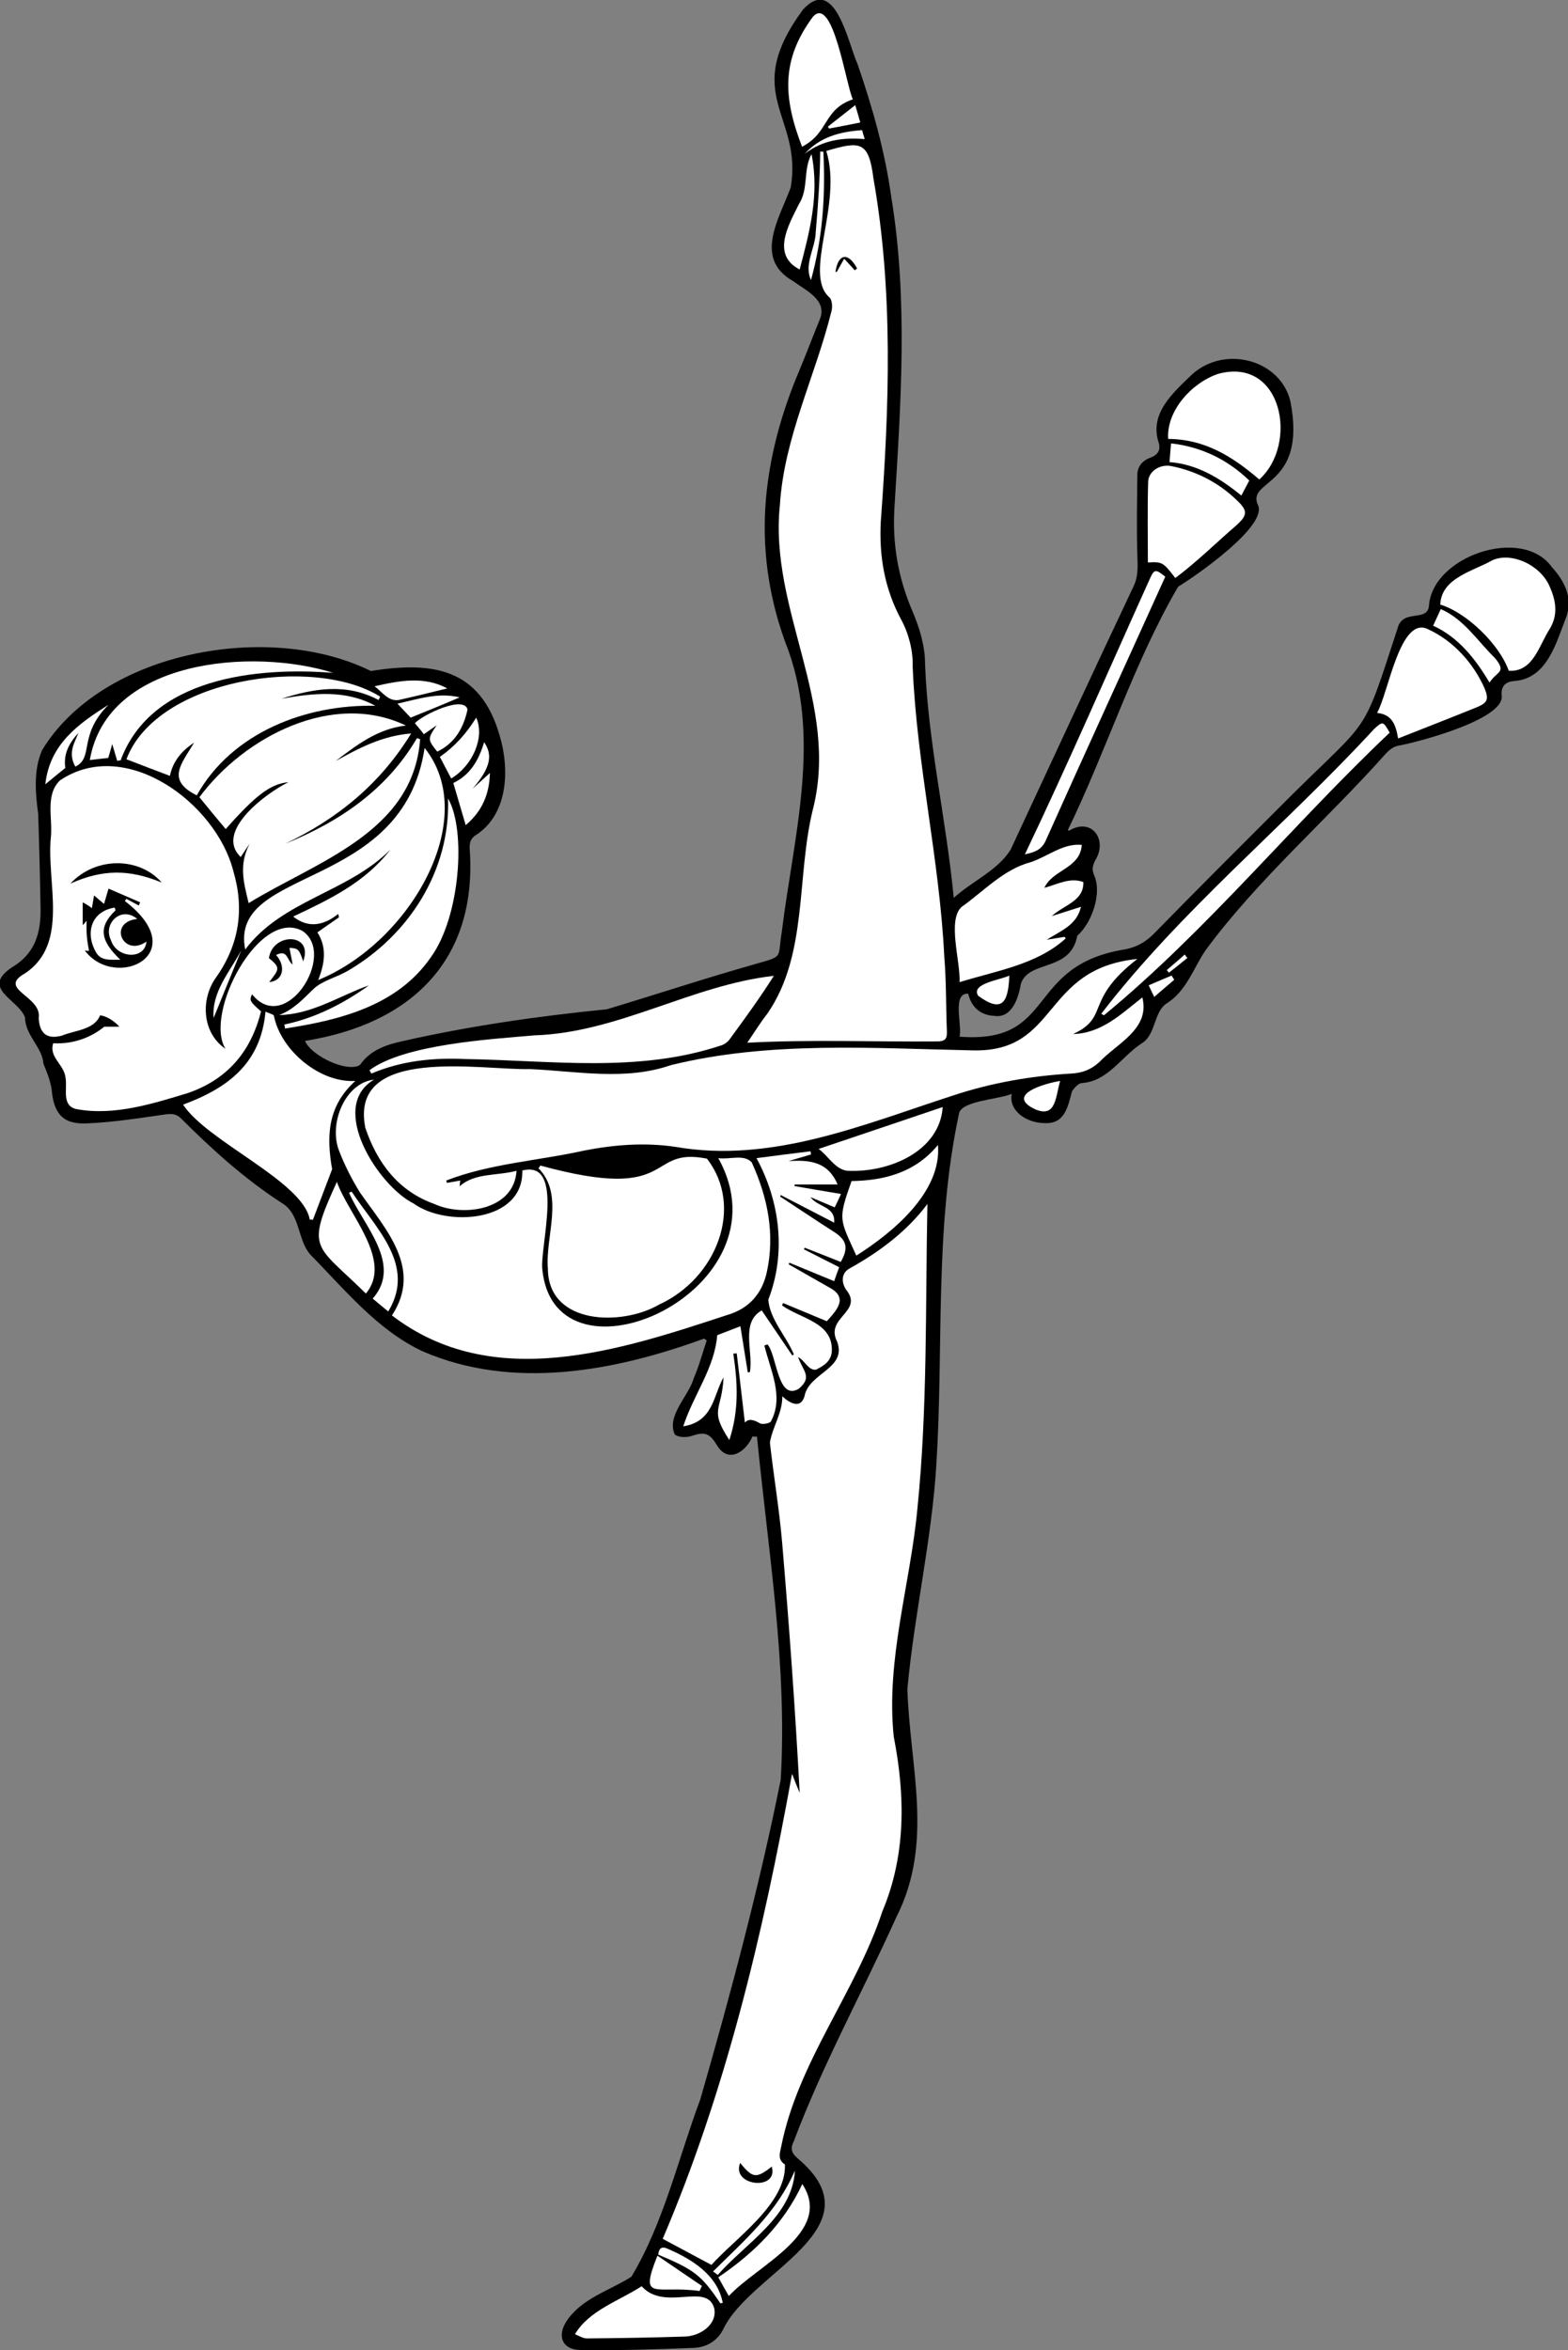 <?xml version="1.0" encoding="utf-8"?>
<!-- Generator: Adobe Illustrator 26.0.0, SVG Export Plug-In . SVG Version: 6.00 Build 0)  -->
<svg version="1.1" id="Capa_1" xmlns="http://www.w3.org/2000/svg" xmlns:xlink="http://www.w3.org/1999/xlink" x="0px" y="0px"
	 viewBox="0 0 595.3 892" style="enable-background:new 0 0 595.3 892;" xml:space="preserve">
<rect x="0" y="0" width="595.3" height="892" fill="#808080" stroke="none"/>
<style type="text/css">
	.st0{fill:#FFFFFF;}
</style>
<g>
	<path d="M285.7,545.2c-2.5,5.9-9.2,10.5-13.5,3.4c-2.9-4.8-4.7-5.2-9.8-3.5c-1.9,0.6-4.9,0.5-6.2-0.6c-3.3-7.1,5.3-14.6,7.2-21.4
		c2-4.6,3.3-9.5,4.9-14.3c-0.3-0.2-0.7-0.5-1-0.7c-33.9,12.4-72.6,19.7-106.9,4.8c-17.1-8-29.5-23.4-42.5-36.6
		c-5-5.5-3.8-15.4-10.8-19.6c-14.1-9.1-26.5-20.3-38.3-32.1c-1.9-1.9-3.6-1.9-6-1.6c-9.9,1.4-19.8,3-29.7,3.4
		c-9.2,0.5-12.7-3.7-13.5-12.9c-0.5-3.3-1.8-6.6-3.1-9.7c-0.5-6.5-6.9-10.7-7-17.6c-2.5-6.9-17-10.9-5-19c8.8-5.2,11-13,10.9-22.1
		c-0.2-12.1-0.5-24.1-0.9-36.2c-1.1-8-1.8-16.7,1.5-24.2c23-37.7,86.4-49,124.8-30c23.1-3.7,41.5-1.3,48.9,24.5
		c3.8,12.7,3.3,29.7-8.9,37.7c-2.1,1.3-2.5,2.7-2.5,5c3.2,42.6-22.3,66.8-62.5,73.2c2,5,13.6,11.1,19.5,9.7c0.6-0.1,1.3-0.4,1.6-0.9
		c3.9-5.4,9.9-7.4,15.9-8.7c25.6-5.8,51.5-9.5,77.6-12.1c18.6-5.6,37.4-11.8,56.1-17.1c11.4-3.2,8.6-2.2,10.3-12.2
		c4.5-36.7,15.6-74.6,1.2-110.4c-6.3-17.5-8.8-35.6-7.2-54.1c1.5-16.8,6-32.9,12.6-48.5c2.7-6.4,5.1-12.9,7.7-19.2
		c3.4-7.6-5-11.2-10-14.9c-15-8.5-5.4-23.5-0.9-35.5c4.7-27.5-19.3-35,4.7-67.6c12.2-13.2,17,12.6,20.7,20.8
		c5.7,16.5,10.4,33.2,12.8,50.5c6.4,39,3.6,78.4,1.2,117.6c-0.9,13.9,1.4,26.9,6.9,39.7c2.6,6.1,4.7,13,4.7,19.6
		c1.1,30.2,8,58.7,10.9,89c7.1-6.4,16.7-10.4,21.6-18.3c15.5-33.3,30.9-66.6,46.6-99.8c2-4.1,1.6-7.9,1.5-12.1
		c-0.3-10.1-0.1-20.2,0-30.3c0-3.3,2-5.5,5-6.6s4-3.1,3-6c-3.4-11,5.8-18.8,12.8-25.6c12.4-11.2,33.5-5.6,37.3,10.2
		c6.4,32.7-16.5,29.6-12.4,39.2c4.3,7.9-23.6,27.2-30.2,31.2c-16.8,28.7-27.2,62.2-41.9,92.4c0.3,0.1,0.4,0.2,0.5,0.2
		c8.6-5.2,14.8,3.5,9.9,11.3c-0.9,1.9-1.4,3.3-0.4,5.6c3.1,7-0.9,18.1-6.4,23c-2.6,13.9-18.3,9-21.4,18.2c-1,5.9-3.6,13.2-10.1,12.2
		c-5.1-0.2-8.7-3.2-9.9-8.4c-6.3-0.4-2.2,12.1-3.3,16.3c37.3,2.9,24.5-27.2,63.2-33.2c4.5-1,7.7-2.9,10.9-6.2
		c17-17.4,34.2-34.5,51.3-51.6c30.9-30.7,27.3-22.3,40.9-64c1.9-7.5,11-2.3,11.9-8.3c1-19,35.4-30.8,46.7-14.9
		c4.7,5.2,7.9,11.3,5.6,18.5c-3.9,9.8-7.2,23.8-19.9,24.7c-3,0.2-5,1.7-4.8,5.2c1.9,9.2-31.7,18-39.4,19.4c-1.7,0.3-3.4,1.7-4.6,3
		c-22.4,25.2-48.5,47.6-68.4,74.6c-4.7,6.9-7.2,15.6-15.1,20.4c-4.7,3.5-3.8,12-9.4,15.1c-7.6,5.1-12.7,14.3-22.5,14.9
		c-1.3,0.1-2.8,1.8-3.7,3.1c-1.6,6.1-2.8,12.6-10.6,12.1c-6.8-0.1-13.5-4.7-12.3-11.1c-4.6,2.1-19.2,2.6-20,7.5
		c-9.4,43.8-5.8,88.7-8.6,133.1c-1.7,28.5-8.4,56.9-11,85.3c0.9,29.7,10.2,58.3-4.2,86.6c-12.8,28.4-27.9,55.8-38.9,85
		c-1.6,3.2-0.7,4.7,1.6,6.7c30.9,26.2-17.7,42.9-28.2,64.3c-2.2,4.7-6.4,7.3-11.4,7.5c-14.3,0.6-28.7,1-43.1,0.8
		c-6.8-0.1-9-5.3-5.1-11.1c5.8-8.6,16.2-11.4,24.5-16.7c12.2-20.2,17.9-45.2,26.2-67.4c11.5-40,22.3-80.4,30.5-121.2
		c2.6-43.4-4.8-87.1-9-130.3C286.7,545.4,286.2,545.3,285.7,545.2z"/>
	<path class="st0" d="M300.7,673.3c1.2,3.1,2,5.1,2.9,7.2c-1.7-32-4-63.7-6.7-95.5c-1.1-12.5-3.2-24.9-4.6-37.4
		c0.9-5.9,4.8-11.2,4.7-17.6c2.9,2.7,6.9,4.8,8.4,0.1c1.6-9.1,16.3-10.5,12.4-20.9c-4.7-9.2,10.3-11.3,3.4-19.7
		c-2-3.1-1.6-6.4,1.3-8c11.5-6.4,21.9-14.2,29.6-24.5c-0.8,38.4,0.1,77.3-3.8,115.6c-2.7,28.9-12,57.2-9,86.5
		c4.4,22.5,4.7,45-4.3,66.4c-10.2,30.9-32,57-38.4,89.2c-0.5,2.5-1.5,5,1.4,6.9c0.6,14.9-19,28.1-27.9,38.1
		c-6.2-3.3-12.1-6.5-18.5-9.9C275.3,794.3,289.6,734.8,300.7,673.3z M293,822.4c-6,4.7-7.3,4.3-12-1.4
		C277.5,829.9,295.7,831.7,293,822.4z"/>
	<path class="st0" d="M283.7,395.8c2.8-4.1,5-7.7,7.6-11c15.5-22.4,11-52,17.3-77.5c10.3-40.3-16.7-75.8-12.5-115.7
		c1.6-25.6,13.5-48.9,19.6-73.6c0.4-1.5,0.2-4.1-0.7-5c-10.4-9,5.1-35.3-1.3-55.7c12.8-3.8,16.1-3.9,17.9,10.4
		c7.6,43.1,6,86.8,2.8,130.2c-0.7,13.1,1.4,25.6,7.8,37.4c2.8,5.2,4.5,11.8,4.3,17.7c1.5,37,10.2,73.1,12,110.1
		c0.8,9.4,0.6,19,1,28.5c0.1,2.9-0.9,3.7-3.8,3.7C331.5,395.5,307.9,394.5,283.7,395.8z M324.5,102.6c0.3-0.2,0.6-0.4,0.9-0.7
		c-3.3-6.2-7.2-5.8-8.2,1.3c0.2,0,0.3,0,0.5,0c0.8-1.5,1.7-3,2.8-5C322.2,100.1,323.4,101.3,324.5,102.6z"/>
	<path class="st0" d="M431.8,364c-20.4,15.8-10.3,22-24.4,28.5c10.9-0.3,18.2-7.6,26.3-13.9c3,12-9.5,17.3-16.4,24.6
		c-3.1,2.8-6.4,4.1-10.7,4.3c-15.2,0.9-30.2,3.5-44.7,8.3c-34.3,11.1-68.9,25.9-105.6,19.5c-11.6-1.7-23-0.8-34.4,1.4
		c-17.5,3.9-35.7,4.9-52.5,11.4c0.1,0.3,0.2,0.6,0.3,0.9c1.6-0.3,3.2-0.6,5-0.9c-0.1,0.9-0.1,1.5-0.2,2.2c5.7-5.2,14.2-3.9,21.6-5.9
		c-0.9,15-20.3,17.6-31.2,12.6c-13.7-4.9-21.7-15.6-26.2-28.9c-6.3-31.5,44.1-21.8,62.6-22.3c17.8,0.8,36.1,4.5,53.4-1.5
		c37.3-9.2,76.5-6.4,114.6-5.6C402.3,399.5,395.2,367.7,431.8,364z"/>
	<path class="st0" d="M20.2,396c7.8,0.4,14.5-2.3,19.4-6.3c2.5,0,4.1,0,5.7,0c-1.7-2-4.9-4.1-7.3-4.3c-2.3,5.6-9.5,5.6-14.5,7.7
		c-5.7,1.5-8.5-0.8-8.8-6.7c1.3-8.4-16.1-10.9-5.1-17c16.8-11.3,8-34.5,9.7-51.5c0.8-7.1-2.3-16.2,3.5-21.7
		c24.9-16.8,59.3,8.7,65.8,34.5c4.2,14.2,2.3,27.7-6.5,40.2c-6,8.2-5.5,21.1,3.5,27.2c-8.3-13.4,12.9-53.8,29.3-44.7
		c13.1,9-6.5,39.9-19.2,24c-1.1,2.3-0.9,2.7,3.4,6.5c-3.8,15.2-12.7,25.8-27.8,31c-13.5,4.1-28,8.7-42.2,6.1
		c-5.8-1.2-3.5-7.6-4.2-11.8C24.4,404,18.5,401.4,20.2,396z M31.4,342.5c0,2.8,0,5.9,0,8.7c0.1-0.1,0.6-0.7,1.5-1.7
		c-0.2,4.3,0.1,7.4,0.9,11.4c-0.5,0-1,0-1.6-0.1c11.6,15.4,41.5,1.4,15.2-18.8c0.2-0.3,0.4-0.6,0.6-0.8c1.6,0.8,3.1,1.7,4.7,2.5
		c0.2-0.4,0.3-0.8,0.5-1.2c-3.8-1.7-7.7-3.3-12-5.2c-0.5,1.8-1,3.3-1.7,5.8c-1.1-0.9-2.3-2-3.8-3.2c-0.2,1.3-0.5,2.8-0.8,4.8
		C33.4,343.6,32.2,342.9,31.4,342.5z M26.7,335.4c12.3-5.5,22.4-5.5,34.7-0.4C53,325.3,36.4,325,26.7,335.4z M102.2,372.8
		c6-0.7,6-6.7,2.6-10.3c4.5-2.3,4.1,2.1,6.3,3.6c-0.4-2.1-0.8-4.3-1.2-6.3c3.2,0.1,3.7,0.5,5.2,5.1c4.1-10.9-11.6-11.1-13-1.2
		C106.9,367.5,105.7,368.1,102.2,372.8z"/>
	<path class="st0" d="M148.8,499.3c11.7-17.8-2.3-32.6-12.1-46.6c-3.1-5-5.8-10.3-7.9-15.7c-4.2-10.4,2.2-26,13.2-27.2
		c-17.7,10.4,1.7,40.4,15,47c12.4,9,41.8,7.3,41.3-12.5c16.3-4.2,6.6,28.8,7.6,37.6c4.9,48.1,94.8,7.9,66.8-42.3
		c4.5,0.6,9.7-1.6,12.7,1.6c6.1,13.4,8.9,27.3,5.7,41.8c-1.8,8-6.7,13.7-14.9,16.1C235.2,512.6,187,528.6,148.8,499.3z"/>
	<path class="st0" d="M154.1,275.4c-10.7,1.2-18.7,7.4-26.7,13.5c8.8-4.9,17.6-9.6,28.7-10.5c-11.9,19.4-28.2,32.5-47.9,41.9
		c20.7-8.4,38.5-20.4,50.1-40.1c0.4,0.1,0.8,0.2,1.2,0.4c-2.6,35.5-39.4,46.4-65.1,62.2c-1.8-7.6-3.9-14.4,0.4-22.6
		c-1.5,2.2-2.5,3.7-3.4,5.1c-10.1-9.6,9.5-24.2,18.1-28.4c-6.8,0.6-12.6,5.1-23.8,17.8c-3.3-3.9-6.5-7.8-10-12.1
		C92.7,279.7,126.3,262.1,154.1,275.4z"/>
	<path class="st0" d="M205.1,442.4c52.5,14.4,39.7-7.3,63.3-2.6c14.2,18.3,3.7,45.4-18.2,55.4c-14.1,8.2-42.1,7.8-42.2-13.7
		c-1-12.4,6.4-28-3.6-38.1C204.8,443.1,205,442.7,205.1,442.4z"/>
	<path class="st0" d="M318,449.6c-5.5,0-10.9,0-16.3,0c0,0.2-0.1,0.4-0.1,0.6c5.8,1,11.6,2,17.7,3c-0.7,1.6-1.5,3.2-2.4,5.1
		c-3-1.3-5.9-2.5-9.2-3.9c2.8,3.9,9.5,3.4,9,9.7c-6.8-3.5-13.5-7-20.3-10.5c-0.1,0.2-0.1,0.4-0.2,0.6c6.9,4.5,13.7,9.1,20.6,13.5
		c4.7,3.1,5.4,6,2.4,11.3c-4.5-1.8-9.1-3.6-13.7-5.4c-0.1,0.2-0.2,0.4-0.3,0.6c4.4,2.2,8.8,4.5,13.4,6.8c-0.7,1.9-1.3,3.5-1.9,5.3
		c-5.8-2.4-11.4-4.7-17-7c-0.1,0.2-0.2,0.4-0.3,0.6c5,2.9,10.1,5.7,15.1,8.6c7.4,3.8,3.9,8.1-0.6,13c-5.5-2.3-11.1-4.6-16.6-6.9
		c-0.1,0.3-0.3,0.6-0.4,0.9c7.1,5.1,19.5,6.4,18.9,17.5c-0.3,3.8-3.1,5.4-6,6.9c-3,0.3-4.2-3.5-6.8-4.8c1.8,5.3,5.6,7.5,0.3,12
		c-8.1,4.9-8.3-12.6-11.9-16.8c-0.4,0.1-0.8,0.3-1.2,0.4c2.3,9.5,7.5,19.4,2.5,28.8c-0.3,0.7-3.1,1.3-4.1,0.8
		c-2.4-1.4-4.4-2-5.8-0.3c-1-8.5-2-17.4-3.1-26.3c-0.4,0-0.9,0.1-1.3,0.1c1.6,10.6,2.3,21.2-1.5,32.8c-7.8-11.9-2.8-10.9-2.2-23.8
		c-3.9,6.8-3.8,16.8-15.3,18.6c3.9-12,11.9-22.1,12.9-34.6c2.8-1.1,5.7-2.2,8.8-3.4c0.9,5.9,1.9,11.7,2.8,17.5c0.3,0,0.5,0,0.8-0.1
		c1.4-7.7-3.7-18.8,4.5-23.4c3.9,5.7,7.7,11.4,11.6,17.1c0.2-0.1,0.4-0.3,0.6-0.4c-2.8-6.8-9.2-13.4-9.7-20.8
		c6.8-17.5,4.5-37.2-4.5-53.7c7-0.9,13.8-1.8,20.5-2.6c0.1,0.4,0.2,0.8,0.2,1.2c-2.8,0.8-5.6,1.7-8.5,2.5
		C306.9,440.3,314.2,440.6,318,449.6z"/>
	<path class="st0" d="M111.3,347.9c13.6-6.4,27.3-12.9,36.9-25.4c-16.2,16.3-41,19.1-55.1,37.9c-6.4-31.8,60-21.7,68.1-76.5
		c21.4,26.7-5.3,73.7-40.4,88.1c2.5-6.3,3.4-12.3-0.3-18.1c2.8-2,5.5-3.8,8.2-5.7c-0.1-0.4-0.2-0.9-0.3-1.3
		C122.8,351.4,117,352.4,111.3,347.9z"/>
	<path class="st0" d="M117.6,462.9c-2.6-14.5-38.8-29.5-48.1-43.6c16.7-6.2,29.5-15.4,31.3-35.3c1.2,0.6,3.1,1,3.2,1.6
		c2.6,13.1,17.4,25.5,30.9,24.7c-10.6,9.6-11,21-8.8,33.5c-2.4,6.4-4.9,12.8-7.3,19.2C118.4,463,118,462.9,117.6,462.9z"/>
	<path class="st0" d="M293.8,370.4c-5.6,8.8-10.8,15.9-16.8,24.1c-0.8,1.1-2.2,2.1-3.5,2.4c-31.4,10.4-64.1,5.6-96.5,5.1
		c-12.4-0.6-24.5,0.6-36,5.5c-0.2-0.4-0.5-0.8-0.7-1.3c13.3-9.8,45.5-11.7,62.5-13.2C234.7,392,262.6,373.9,293.8,370.4z"/>
	<path class="st0" d="M143.7,265.7c-12.2-6.5-24.5-4.4-36.8-0.5c12.1-2.1,24.2-3.5,35.6,2.7c-26.3-0.6-54.4,10.1-67.8,34
		c-11.6-5.8-6-11.7-1-20c-4.8,3.1-8.1,7.2-9.2,12.6c-5.4-2-10.7-4.1-16.5-6.3c11.5-30.6,71-39.6,96.3-23.8
		C144.1,265,143.9,265.4,143.7,265.7z"/>
	<path class="st0" d="M364.3,372.8c0.4-7.9-4.7-23.3,0.7-28.5c8.6-6.1,16.1-14.4,26.5-17.1c6.4-2.2,12.2-7.2,19.2-6.5
		c-0.6,9-11,9.3-14.2,16.3c4.9-1.3,9.7-4.1,14.8-2.2c0.2,7.2-7,8.5-12,12.9c4-1.2,7.5-2.4,11.1-3.5c-1.6,7-7.7,9.1-13,12.5
		c2.3-0.4,4.5-0.7,6.8-1.1c0.1,0.2,0.3,0.4,0.4,0.6C393.6,366.2,378.1,368.5,364.3,372.8z"/>
	<path class="st0" d="M107.9,388.9c11.9-2.5,22.4-7.9,32.2-14.9c-11.3,4-21.5,11-34.1,11.3c5.4-2.1,9-6,12.9-9.8
		c3.3-3.2,8.5-4.4,12.8-6.8c23.6-13.6,39.3-38.3,38.4-65.6c6.9,11.8,4.7,44.8-6.5,60.2c-12.7,18.5-34.6,23.9-55.4,27.1
		C108.2,390,108.1,389.4,107.9,388.9z"/>
	<path class="st0" d="M572.8,254.6c-3.6-10.2-16.2-22.2-26-25.1c0.4-10.2,12.6-12.7,19.9-16.9c7.3-3.1,17.9,1.8,21.5,9.7
		c2.4,5.3,3.5,10.7,0.3,16.2C584.3,244.8,582.2,255.2,572.8,254.6z"/>
	<path class="st0" d="M478.1,182c-10.5-9-20.9-15.3-34.6-15.4c-0.7-10.8,9.1-21.4,19-24.7C486.8,135.3,493.1,168.5,478.1,182z"/>
	<path class="st0" d="M530.8,280.3c-0.9-5.3-2.3-9.1-8-9.7c4.3-7.3,8.7-37.3,19.5-31.7c9.5,4.4,17,12.7,21.3,22.3
		c1.7,4.2,1.2,5.5-2.8,7.2C551,272.4,541.1,276.2,530.8,280.3z"/>
	<path class="st0" d="M446.2,219.4c-4.6-6-4.9-6.2-10.4-5.9c0-10.2-0.2-20.4,0.1-30.6c0.1-4,4.5-6.8,8.7-6
		c9.6,1.9,18.1,6.3,25.1,13.1c4.1,3.9,3.9,5.6-0.3,9.4C461.6,206.1,454.4,213.3,446.2,219.4z"/>
	<path class="st0" d="M323.8,37.7c-11.4,3.9-8.9,12.6-19.3,18c-7.1-18.5-8.1-32.8,4.1-49.3C316.3-2.3,321.3,32.9,323.8,37.7z"/>
	<path class="st0" d="M527.6,278.1c-37.1,35.1-69.3,75-108.5,107.3c-0.3-0.2-0.6-0.4-1-0.6c30.2-39.3,69.9-71.5,103.6-108.1
		C525,273.7,525.1,273.7,527.6,278.1z"/>
	<path class="st0" d="M243.6,867.8c8.9,9.8,24.9-1.8,27.6,8.5c1.1,6.4-5.9,10.6-11.5,10.6c-12.3,0.4-24.6,0.6-36.9,0.7
		c-1.5,0-3-1-4.5-1.6C223.7,876.9,235,873.4,243.6,867.8z"/>
	<path class="st0" d="M44.5,288.8c-0.6-2-1.2-4-1.9-6.4c-0.5,1.8-0.9,3.4-1.5,5.3c-2.1,0.2-4.5,0.5-7,0.8
		c6.6-38.4,61.9-42.7,92.4-33.1c-29-2.3-69.1,1.8-80.7,33.2C45.3,288.7,44.9,288.7,44.5,288.8z"/>
	<path class="st0" d="M323.3,448.3c12-0.2,24-3,32.8-13.7c1.5,18-17.4,33.4-31,42C318.8,462.6,318,463.2,323.3,448.3z"/>
	<path class="st0" d="M310.8,436.1c15.8-5.3,31.4-10.6,47.1-15.9c-1.1,16.8-20.4,25-36.2,24.2C317.1,443.9,314.4,438.7,310.8,436.1z
		"/>
	<path class="st0" d="M389.1,324.3c16.6-34.8,31.6-69.5,47.4-104.5c1.7-3.8,2.2-3.9,5.9-0.9c-15.1,33.4-30.4,66.7-45.4,100.2
		C395.4,322.6,392.8,323.5,389.1,324.3z"/>
	<path class="st0" d="M127.9,448.6c4.2,12.2,21.5,29.9,11,42.4C119.7,472,115.9,474.8,127.9,448.6z"/>
	<path class="st0" d="M304.6,829c12,18.3-17.1,30.8-27.9,42.5c-1.3-2.2-2.6-4.6-4-7.1C286.3,855.2,297.6,844,304.6,829z"/>
	<path class="st0" d="M308.1,58.5c3.1,15.5-0.8,29.7-4.5,43.8c-10.8-5.6-4.3-16.7-0.3-24.8C307.1,71.6,304.8,64.6,308.1,58.5z"/>
	<path class="st0" d="M444,175.4c0.2-2.5,0.4-4.6,0.6-7.1c11.5,1.3,21.4,6.1,29.7,14.1c-1.1,2-2,3.8-3,5.7
		C463.4,181.7,454.7,176.2,444,175.4z"/>
	<path class="st0" d="M544.1,237.5c0.9-2,1.8-3.9,2.9-6.3c8.8,3.8,13.9,12.1,20.6,18.6c4.5,5.6,0.8,4.8-2.1,9.3
		C560.1,250,553.7,241.9,544.1,237.5z"/>
	<path class="st0" d="M179.4,299.4c2.1-1.9,4.2-3.8,6.6-6c-0.2,8.1-3,14.6-9.2,19.8c-1.6-5.4-3.1-10.6-4.7-16
		c6.4-3,9.7-8.7,11.7-15.5C186.9,286.3,186.7,291,179.4,299.4z"/>
	<path class="st0" d="M157.5,274.5c3-3.2,18.6-10.7,20-5.2c-1.5,7-4.8,12.8-11.5,16c-3.7-4.6-3.7-4.9-0.2-10
		c-1.6,1.1-3.2,2.2-4.9,3.4C160,277.4,158.8,276.1,157.5,274.5z"/>
	<path class="st0" d="M133.5,452.3c9.1,13.9,24.6,27.9,13.9,45.5c-2.1-1.7-3.9-3.2-5.9-4.9c11.5-13-3.7-27.9-9-40.2
		C132.9,452.6,133.2,452.5,133.5,452.3z"/>
	<path class="st0" d="M17.2,297.7c1.7-15.4,12.7-23,24-30.2c-11.7,11.7-5.4,20-12.6,23.5c-2.9-5.2-0.4-8.9,1.2-12.8
		c-3.6,3.8-5.8,8.1-5,13.3C22.4,293.4,20.1,295.3,17.2,297.7z"/>
	<path class="st0" d="M180.8,272.4c3.3,7.3-1.2,18.1-9.5,23.1c-1.5-2.8-2.9-5.6-4.3-8.2C172.8,283.2,177,278.5,180.8,272.4z"/>
	<path class="st0" d="M265.6,869.6c-16.8-2.3-23.1,4.4-16-13.4c5.9,4,11.4,7.8,16.9,11.5C266.1,868.3,265.9,869,265.6,869.6z"/>
	<path class="st0" d="M169.8,261.3c-6.1,1.5-12.2,3-18.4,4.4c-4,0.6-6.2-3-9.2-5.2C151.8,258.3,161.1,256.6,169.8,261.3z"/>
	<path class="st0" d="M270.7,862.2c11.9-11.8,24.2-22.3,31.1-38.3c-1,17.5-18.7,27.5-29.3,39.6C271.9,863,271.3,862.6,270.7,862.2z"
		/>
	<path class="st0" d="M402.5,410.3c-1.8,6-1.5,14.1-9.4,10.8C381.5,415.7,396.2,411.3,402.5,410.3z"/>
	<path class="st0" d="M273.5,874.3c-7.2-10.7-9.8-12.7-23.6-18.5c0.2-2.2,1.2-3.3,3.4-2.3c9.2,3.9,19.2,10,21.1,20.7
		C274.1,874.1,273.8,874.2,273.5,874.3z"/>
	<path class="st0" d="M155.9,272.4c-1.2-1.3-3.1-3.3-5-5.3c7.6-1.7,15.4-4.4,23.6-2.4C168.5,267.3,162.3,269.8,155.9,272.4z"/>
	<path class="st0" d="M383.2,370.3c-0.4,9.9-2.5,14.5-11.8,7.7C368.3,373.3,380.1,371.9,383.2,370.3z"/>
	<path class="st0" d="M312.6,57.6c0.8,16.7-0.2,32.3-4.7,48.7c-2.8-6,1.7-12.1,1.8-18.3c0.9-10.2,1.6-20.3,1.7-30.5
		C311.8,57.5,312.2,57.6,312.6,57.6z"/>
	<path class="st0" d="M305.5,58.4c5.8-6.4,13.3-8.4,21.8-9c0.3,1.1,0.6,2.2,1,3.4C319.9,52.1,312.2,53.2,305.5,58.4z"/>
	<path class="st0" d="M324.7,39.9c0.9,3.1,1.4,4.7,1.9,6.6c-4.1,0.8-8,1.6-11.8,2.3c-0.2-0.2-0.3-0.5-0.5-0.7
		C317.5,45.5,320.8,43,324.7,39.9z"/>
	<path class="st0" d="M91.6,360.7c-3.6,8.7-7.1,17.4-10.5,25.7C80.3,376.5,87.2,369,91.6,360.7z"/>
	<path class="st0" d="M438.2,378.4c-0.8-1.6-1.2-2.6-2.1-4.4c3-1.3,5.8-2.5,8.7-3.7c0.3,0.5,0.7,1.1,1,1.6
		C443.3,374,440.9,376.1,438.2,378.4z"/>
	<path class="st0" d="M450.8,363.6c-2.3,1.9-4.7,3.8-7,5.6c-0.3-0.3-0.6-0.7-0.8-1c2.3-2,4.6-3.9,6.8-5.9
		C450.1,362.8,450.4,363.2,450.8,363.6z"/>
	<path class="st0" d="M43.9,345.5c-6.5,6.2-6.1,11.3,1.8,18.8c-3.7-0.1-7.6,0.7-9.5-3.3c-3.9-7.3-1.3-15.2,7.4-16.5
		C43.6,344.8,43.7,345.1,43.9,345.5z"/>
	<path class="st0" d="M55.6,357.4c-0.6,7.1-11.4,6.4-13.5-0.6c-3.1-6.2,3.9-13.1,10-8C40.7,350.1,46.8,363.6,55.6,357.4z"/>
</g>
</svg>
